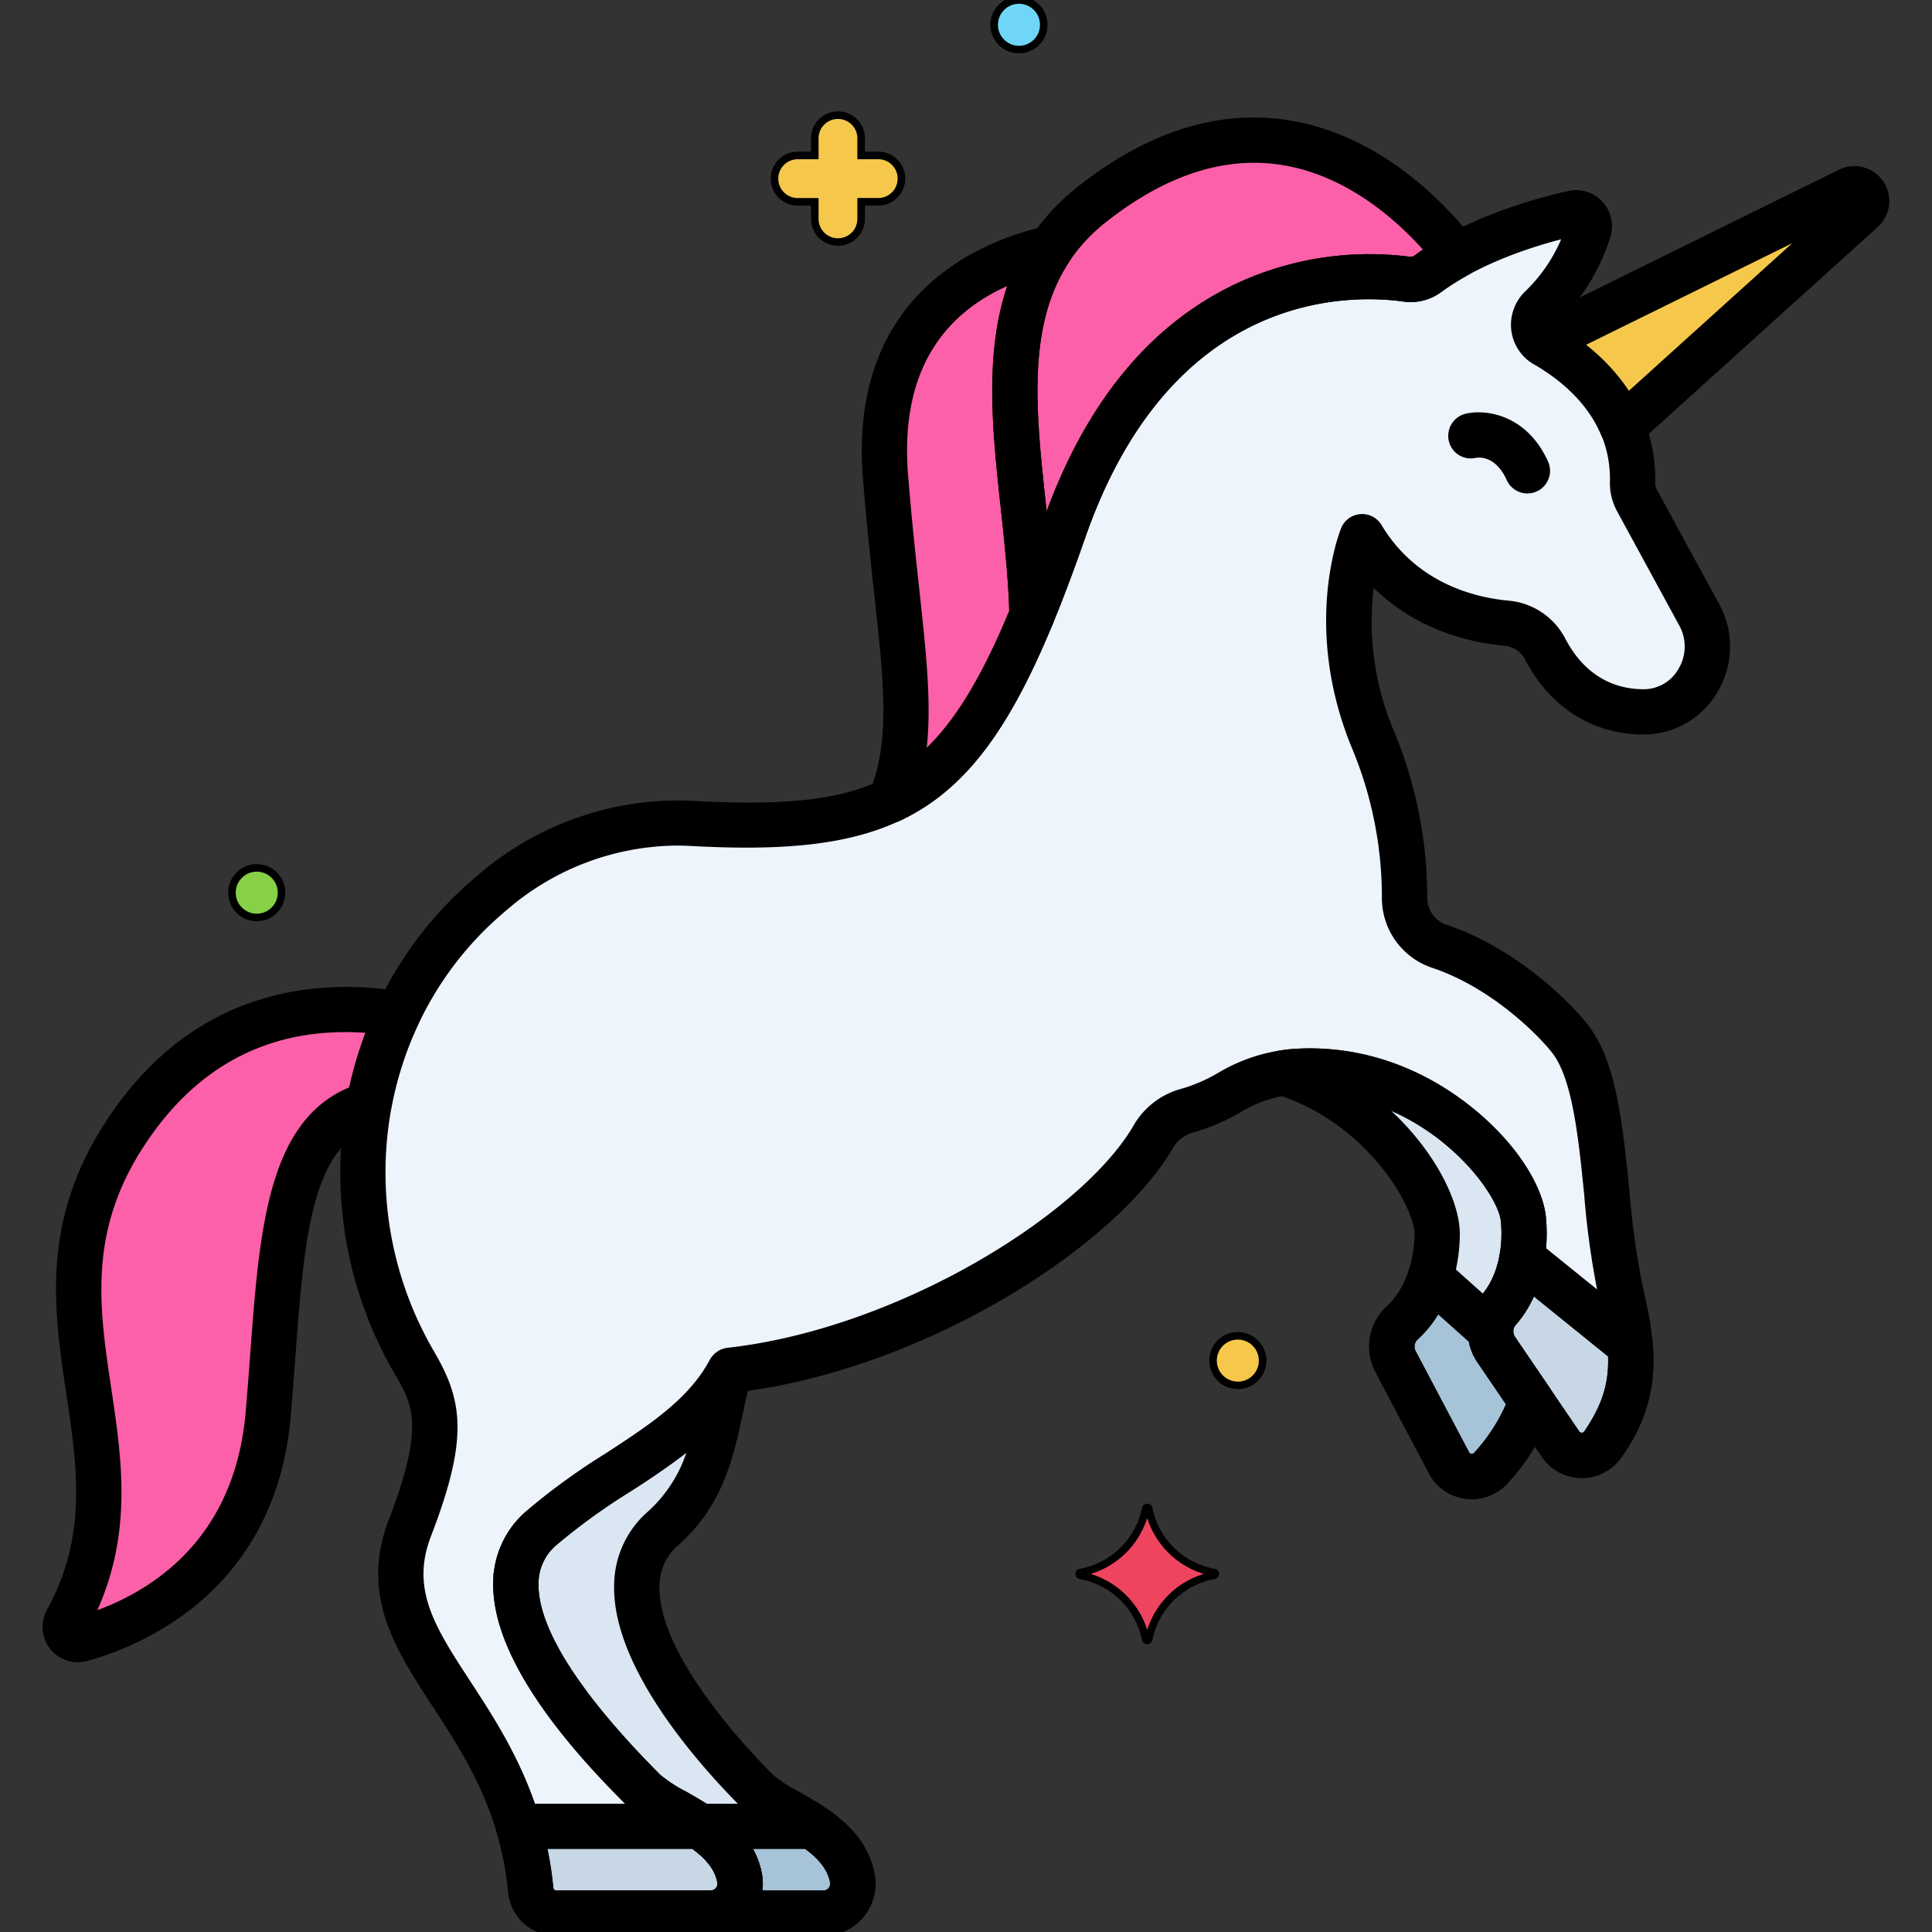 <svg stroke="494368" height="512" viewBox="0 0 256 256" width="512" xmlns="http://www.w3.org/2000/svg">
    <rect x="0" y="0" width="256" height="256" fill="#333333" stroke="none"/>
    <path d="m244.994 25.179-40.771 20.09a3.039 3.039 0 0 0 .491.368c3.453 1.985 8.03 5.51 10.265 10.964l31.826-28.754a1.628 1.628 0 0 0 -1.811-2.668z"
          fill="#f5c84c"/>
    <g fill="#FC60A8">
        <path d="m52.753 134.32c-11.428-1.785-26.018.087-36.354 16.149-15.074 23.425 4.7 41.956-7.54 64.28a1.685 1.685 0 0 0 1.91 2.45c7.426-2.069 22.926-8.866 24.759-29.761 1.759-20.057 1.276-37.565 13.341-41.1a48.285 48.285 0 0 1 3.884-12.018z"/>
        <path d="m140.975 70.23c12.357-35.421 38.678-34.181 45.381-33.244a3.849 3.849 0 0 0 2.825-.7 34.826 34.826 0 0 1 3.891-2.467c-5.046-6.582-23.383-26.481-48.369-6.756-16.247 12.827-8.4 34.469-7.959 54.424 1.385-3.364 2.781-7.099 4.231-11.257z"/>
        <path d="m118.027 106.027c7.882-3.752 13.218-11.173 18.717-24.537-.378-17.185-6.237-35.615 2.515-48.595-8.99 1.967-23.667 8.5-21.927 30.251 1.768 22.117 4.739 32.828.695 42.881z"/>
    </g>
    <path d="m98.008 248.881c-1.206-6.528-9.736-8.69-12.6-11.555-4.976-4.976-24.883-24.883-13.685-34.836 8.529-7.581 19.938-11.56 24.894-20.72-1.936 7.372-2.134 14.866-8.72 20.72-11.2 9.953 7.464 29.86 12.441 34.836 2.865 2.865 11.394 5.027 12.6 11.555a3.905 3.905 0 0 1 -3.832 4.619h-14.93a3.905 3.905 0 0 0 3.832-4.619z"
          fill="#dae6f1"/>
    <path d="m198.283 178.872a4.284 4.284 0 0 1 .265-5.249c2.49-2.787 3.785-7.318 3.3-12.132-.626-6.218-12.772-20.681-30.235-19.51-.522.035-1.04.1-1.555.181 12.932 4.046 20.435 16.147 20.373 21.442-.056 4.838-1.849 9.2-4.634 11.688a4.283 4.283 0 0 0 -.848 5.187l7.057 13.359a3.406 3.406 0 0 0 5.6.612 24.56 24.56 0 0 0 5.282-8.813z"
          fill="#dae6f1"/>
    <path d="m98.008 248.881a3.905 3.905 0 0 1 -3.832 4.619h14.929a3.905 3.905 0 0 0 3.832-4.619c-.572-3.1-2.8-5.208-5.281-6.881h-14.93c2.483 1.673 4.709 3.782 5.282 6.881z"
          fill="#a7c3d8"/>
    <path d="m198.283 178.872a4.432 4.432 0 0 1 -.76-2.509l-8-7.155a13.79 13.79 0 0 1 -3.727 6.084 4.283 4.283 0 0 0 -.848 5.187l7.057 13.359a3.406 3.406 0 0 0 5.6.612 24.56 24.56 0 0 0 5.282-8.813z"
          fill="#a7c3d8"/>
    <path d="m225.16 81.474-8.282-15.213a4.846 4.846 0 0 1 -.552-2.422c.165-9.748-6.819-15.446-11.612-18.2a3.051 3.051 0 0 1 -.518-4.88 24.392 24.392 0 0 0 6.313-10.218 1.774 1.774 0 0 0 -2.057-2.3c-4.38.985-12.928 3.374-19.271 8.052a3.85 3.85 0 0 1 -2.825.7c-6.7-.937-33.024-2.177-45.381 33.244-11.975 34.331-20.254 40.463-49.353 38.863a37.675 37.675 0 0 0 -26.213 9.024q-.825.69-1.6 1.391c-17.206 15.46-20.54 41.1-8.88 61.08 3.048 5.223 4.324 9.038-.622 21.9-6.213 16.152 13.694 23.5 16.03 47.972a3.392 3.392 0 0 0 3.294 3.038h20.544a3.9 3.9 0 0 0 3.832-4.619c-1.206-6.528-9.734-8.69-12.6-11.555-4.976-4.976-24.882-24.883-13.685-34.836 8.592-7.637 20.114-11.612 25.011-20.917 24.331-2.721 49.214-18.9 56.169-31.106a7.532 7.532 0 0 1 4.519-3.329 24.336 24.336 0 0 0 5.58-2.427 19.644 19.644 0 0 1 8.614-2.73c17.463-1.171 29.609 13.292 30.235 19.51.483 4.814-.812 9.345-3.3 12.132a4.284 4.284 0 0 0 -.265 5.249l8.5 12.489a3.406 3.406 0 0 0 5.634-.017c4-5.914 4.609-10.632 2.434-19.686-2.631-10.955-1.7-27.227-6.7-33.863-2.146-2.848-9.019-9.6-17.415-12.4a6.772 6.772 0 0 1 -4.62-6.543 54.209 54.209 0 0 0 -4.257-21c-6.128-14.968-1.375-26.741-1.375-26.741 5.353 8.912 14.163 11.021 19.154 11.468a6.413 6.413 0 0 1 5.121 3.454c1.694 3.244 5.206 7.72 11.831 8.247q.585.047 1.131.048c6.512.023 10.55-7.141 7.437-12.859z"
          fill="#edf4fc"/>
    <path d="m70.334 250.462a3.392 3.392 0 0 0 3.294 3.038h20.547a3.9 3.9 0 0 0 3.832-4.619c-.572-3.1-2.8-5.208-5.281-6.881h-24.018a44.979 44.979 0 0 1 1.626 8.462z"
          fill="#c7d7e5"/>
    <path d="m198.548 173.623a4.284 4.284 0 0 0 -.265 5.249l8.5 12.489a3.406 3.406 0 0 0 5.634-.017 18.509 18.509 0 0 0 3.575-13.1l-14.318-11.565a14.005 14.005 0 0 1 -3.126 6.944z"
          fill="#c7d7e5"/>
    <path d="m116.372 20.6h-2.266v-2.27a3.071 3.071 0 0 0 -6.142 0v2.27h-2.264a3.071 3.071 0 1 0 0 6.142h2.265v2.258a3.071 3.071 0 1 0 6.142 0v-2.262h2.266a3.071 3.071 0 0 0 0-6.142z"
          fill="#f5c84c"/>
    <path d="m160.857 208.366a10.8 10.8 0 0 1 -8.654-8.478.2.2 0 0 0 -.384 0 10.794 10.794 0 0 1 -8.654 8.478.19.19 0 0 0 0 .376 10.8 10.8 0 0 1 8.654 8.479.2.2 0 0 0 .384 0 10.8 10.8 0 0 1 8.654-8.479.19.19 0 0 0 0-.376z"
          fill="#ef4460"/>
    <circle cx="135.019" cy="3.285" fill="#70d6f9" r="3.285"/>
    <circle cx="164.019" cy="180.285" fill="#f5c84c" r="3.285"/>
    <circle cx="34.019" cy="118.285" fill="#87d147" r="3.285"/>
    <path d="m109.105 256h-14.929a2.5 2.5 0 0 1 0-5 1.378 1.378 0 0 0 1.071-.5 1.4 1.4 0 0 0 .3-1.162c-.615-3.327-4.214-5.373-7.389-7.178a21.588 21.588 0 0 1 -4.52-3.063c-4.48-4.48-18.114-18.114-17.779-29.518a12.047 12.047 0 0 1 4.2-8.954 86.241 86.241 0 0 1 10.433-7.58c5.706-3.721 11.1-7.236 13.923-12.462a2.5 2.5 0 0 1 4.617 1.825c-.387 1.473-.712 3-1.026 4.474-1.287 6.045-2.618 12.3-8.452 17.48a7.62 7.62 0 0 0 -2.674 5.738c-.271 9.223 11.585 21.815 15.224 25.456a19.056 19.056 0 0 0 3.457 2.251c3.712 2.111 8.8 5 9.835 10.617a6.405 6.405 0 0 1 -6.291 7.576zm-8.687-5h8.687a1.373 1.373 0 0 0 1.07-.5 1.4 1.4 0 0 0 .3-1.162c-.615-3.327-4.214-5.373-7.389-7.178a21.6 21.6 0 0 1 -4.521-3.063c-5.124-5.124-17.007-18.22-16.686-29.137a12.543 12.543 0 0 1 4.351-9.335 18.854 18.854 0 0 0 5.642-9.529 90.167 90.167 0 0 1 -8.651 6.136 82.452 82.452 0 0 0 -9.842 7.13 7.125 7.125 0 0 0 -2.524 5.364c-.224 7.643 8.749 18.268 16.316 25.836a19.006 19.006 0 0 0 3.456 2.251c3.713 2.111 8.8 5 9.835 10.617a6.435 6.435 0 0 1 -.044 2.57z"/>
    <path d="m202.389 64.884a2.5 2.5 0 0 1 -2.278-1.467c-1.641-3.615-4.181-3.331-4.672-3.237a2.48 2.48 0 0 1 -2.979-1.873 2.52 2.52 0 0 1 1.891-3.007c2.367-.551 7.569.006 10.313 6.05a2.5 2.5 0 0 1 -2.275 3.534z"/>
    <path d="m94.175 256h-20.547a5.879 5.879 0 0 1 -5.783-5.3c-1.049-10.995-5.871-18.384-10.125-24.9-4.872-7.467-9.474-14.52-5.75-24.2 4.893-12.722 3.175-15.666.8-19.741-12.375-21.2-8.435-48.2 9.368-64.2q.812-.728 1.668-1.447a40.1 40.1 0 0 1 27.956-9.6c28.265 1.554 35.278-4.007 46.856-37.195 5.5-15.752 14.294-26.423 26.152-31.715a41.334 41.334 0 0 1 21.93-3.192 1.346 1.346 0 0 0 1-.234c6.677-4.925 15.526-7.425 20.2-8.478a4.256 4.256 0 0 1 4.084 1.293 4.3 4.3 0 0 1 .9 4.229 27.188 27.188 0 0 1 -6.969 11.252.612.612 0 0 0 -.2.526.469.469 0 0 0 .246.372c4.886 2.809 13.055 9.2 12.865 20.412a2.377 2.377 0 0 0 .248 1.183l8.283 15.214a11.2 11.2 0 0 1 -.237 11.194 10.827 10.827 0 0 1 -9.36 5.357h-.044q-.639 0-1.321-.056c-5.951-.474-10.87-3.877-13.849-9.583a3.92 3.92 0 0 0 -3.127-2.12c-4.415-.4-11.928-2.035-17.76-8.264a37.87 37.87 0 0 0 2.517 20.1 56.89 56.89 0 0 1 4.444 21.978 4.274 4.274 0 0 0 2.91 4.14c9.445 3.145 16.644 10.642 18.622 13.265 3.559 4.723 4.377 12.84 5.244 21.434a106.361 106.361 0 0 0 1.891 13.35c2.324 9.673 1.619 15.141-2.794 21.67a5.905 5.905 0 0 1 -4.887 2.6h-.01a5.89 5.89 0 0 1 -4.874-2.576l-8.5-12.488a6.756 6.756 0 0 1 .467-8.323c2.054-2.3 3.081-6.214 2.678-10.216-.46-4.577-11.3-18.361-27.579-17.265a17.222 17.222 0 0 0 -7.515 2.39 26.866 26.866 0 0 1 -6.154 2.674 5.053 5.053 0 0 0 -3.039 2.165c-7.314 12.84-32.247 29-56.789 32.2-3.515 5.808-9.375 9.626-15.054 13.326a82.318 82.318 0 0 0 -9.85 7.13 7.127 7.127 0 0 0 -2.523 5.364c-.225 7.643 8.749 18.268 16.316 25.836a19.006 19.006 0 0 0 3.456 2.251c3.713 2.111 8.8 5 9.835 10.617a6.405 6.405 0 0 1 -6.296 7.571zm-4.5-144.456a35.326 35.326 0 0 0 -22.661 8.493q-.792.663-1.539 1.335c-16.047 14.418-19.576 38.794-8.391 57.96 3.743 6.412 4.507 11.172-.448 24.056-2.807 7.3.581 12.49 5.271 19.676 4.343 6.656 9.748 14.94 10.914 27.161a.9.9 0 0 0 .806.775h20.548a1.378 1.378 0 0 0 1.071-.5 1.4 1.4 0 0 0 .3-1.162c-.615-3.327-4.214-5.373-7.389-7.178a21.588 21.588 0 0 1 -4.52-3.063c-4.481-4.48-18.114-18.114-17.779-29.518a12.047 12.047 0 0 1 4.2-8.954 86.2 86.2 0 0 1 10.442-7.586c5.768-3.758 11.216-7.307 14.018-12.63a2.5 2.5 0 0 1 1.934-1.321c22.781-2.547 47.444-17.865 54.275-29.859a9.929 9.929 0 0 1 6-4.493 21.88 21.88 0 0 0 5-2.18 22.269 22.269 0 0 1 9.715-3.07c17.917-1.2 32.049 13.4 32.889 21.755.546 5.434-.921 10.686-3.925 14.048a1.791 1.791 0 0 0 -.062 2.177l8.5 12.488a.92.92 0 0 0 .743.39.892.892 0 0 0 .753-.4c3.621-5.358 4.086-9.329 2.075-17.7a109.685 109.685 0 0 1 -2.005-14.016c-.759-7.533-1.545-15.321-4.262-18.926-1.6-2.125-8.016-8.8-16.209-11.531a9.258 9.258 0 0 1 -6.33-8.946 51.858 51.858 0 0 0 -4.061-20.025c-6.439-15.727-1.589-28.105-1.379-28.624a2.5 2.5 0 0 1 4.461-.351c4.818 8.02 12.866 9.874 17.234 10.264a8.9 8.9 0 0 1 7.114 4.788c1.523 2.918 4.462 6.486 9.814 6.912.334.027.659.03.968.04a5.8 5.8 0 0 0 5.065-2.919 6.245 6.245 0 0 0 .139-6.242l-8.282-15.213a7.3 7.3 0 0 1 -.856-3.659c.139-8.215-5.556-13.232-10.358-15.993a5.45 5.45 0 0 1 -2.719-4.119 5.652 5.652 0 0 1 1.729-4.745 21.646 21.646 0 0 0 5.216-7.956c-4.492 1.1-11.645 3.345-17.028 7.316a6.319 6.319 0 0 1 -4.656 1.162c-7.081-.989-31.083-1.638-42.675 31.591-12.214 35.016-21.424 42.213-51.85 40.54q-.904-.048-1.809-.048z"/>
    <path d="m195.017 198.146a5.891 5.891 0 0 1 -5.22-3.14l-7.057-13.359a6.755 6.755 0 0 1 1.392-8.218c2.3-2.056 3.755-5.831 3.8-9.853.044-3.818-6.427-15.213-18.621-19.028a2.5 2.5 0 0 1 .363-4.856c.666-.1 1.229-.169 1.771-.205 18.983-1.286 32.159 14.484 32.89 21.754.546 5.434-.921 10.686-3.925 14.048a1.791 1.791 0 0 0 -.062 2.177l4.606 6.764a2.5 2.5 0 0 1 .324 2.139 27.415 27.415 0 0 1 -5.769 9.7 5.9 5.9 0 0 1 -4.492 2.077zm-13.144-52.429c7.029 5.614 11.115 13.159 11.061 17.916-.064 5.462-2.108 10.516-5.469 13.522a1.793 1.793 0 0 0 -.3 2.157l7.057 13.358a.907.907 0 0 0 1.488.159 23.89 23.89 0 0 0 4.411-6.822l-3.9-5.727a6.755 6.755 0 0 1 .467-8.322c2.054-2.3 3.081-6.214 2.678-10.216-.361-3.55-6.958-12.633-17.493-16.025z"/>
    <path d="m136.745 83.99a2.465 2.465 0 0 1 -.459-.042 2.5 2.5 0 0 1 -2.042-2.4c-.1-4.642-.626-9.49-1.134-14.179-1.682-15.551-3.422-31.632 10.044-42.262 8.806-6.952 17.75-9.915 26.584-8.814 13.019 1.626 22.043 11.739 25.318 16.011a2.5 2.5 0 0 1 -.78 3.712 32.409 32.409 0 0 0 -3.61 2.287 6.325 6.325 0 0 1 -4.656 1.162c-7.081-.989-31.083-1.638-42.675 31.591-1.519 4.356-2.918 8.081-4.279 11.388a2.5 2.5 0 0 1 -2.311 1.546zm29.422-62.922c-6.528 0-13.212 2.669-19.915 7.961-11.3 8.917-9.777 22.946-8.17 37.8.112 1.04.226 2.088.335 3.142.066-.187.131-.375.2-.565 5.5-15.752 14.294-26.423 26.152-31.715a41.334 41.334 0 0 1 21.931-3.181 1.339 1.339 0 0 0 1-.233q.763-.564 1.6-1.11c-3.75-4.283-10.837-10.749-20.182-11.916a23.885 23.885 0 0 0 -2.951-.183z"/>
    <path d="m118.027 108.527a2.5 2.5 0 0 1 -2.319-3.433c2.758-6.858 1.953-14.268.618-26.547-.48-4.412-1.023-9.414-1.487-15.2-1.963-24.541 16.05-31.179 23.886-32.893a2.5 2.5 0 0 1 2.607 3.84c-5.826 8.639-4.572 20.255-3.246 32.553.517 4.788 1.051 9.738 1.157 14.59a2.507 2.507 0 0 1 -.187 1c-5.94 14.437-11.722 21.925-19.954 25.844a2.5 2.5 0 0 1 -1.075.246zm16.313-71.537c-8.23 3.291-15.754 10.487-14.516 25.957.457 5.717 1 10.68 1.473 15.06 1 9.231 1.757 16.168.823 22.369 4.445-3.862 8.192-9.927 12.111-19.352-.127-4.478-.63-9.134-1.116-13.642-1.13-10.47-2.291-21.235 1.225-30.392z"/>
    <path d="m10.317 219.761a4.154 4.154 0 0 1 -3.26-1.578 4.2 4.2 0 0 1 -.39-4.637c5.448-9.932 4.08-19.092 2.631-28.791-1.661-11.121-3.379-22.62 5-35.639 11.276-17.523 27.347-19.061 38.842-17.266a2.5 2.5 0 0 1 1.872 3.544 45.746 45.746 0 0 0 -3.683 11.393 2.5 2.5 0 0 1 -1.755 1.947c-8.82 2.586-9.756 15.191-10.942 31.149-.188 2.53-.381 5.13-.613 7.773-1.991 22.708-19.25 29.909-26.578 31.951a4.17 4.17 0 0 1 -1.124.154zm35.478-83.5c-11.475 0-20.635 5.215-27.293 15.563-7.359 11.436-5.853 21.519-4.259 32.195 1.431 9.579 2.908 19.469-2.3 30.209 7.949-2.663 19.561-9.527 21.1-27.006.229-2.622.42-5.2.607-7.707 1.223-16.459 2.286-30.768 13.051-35.071a50.8 50.8 0 0 1 2.429-8.042q-1.701-.143-3.33-.143z"/>
    <path d="m214.979 59.1a2.5 2.5 0 0 1 -2.313-1.552c-1.974-4.817-6.091-7.958-9.2-9.745a5.566 5.566 0 0 1 -.9-.661 2.5 2.5 0 0 1 .55-4.117l40.774-20.088a4.127 4.127 0 0 1 4.591 6.765l-31.826 28.754a2.5 2.5 0 0 1 -1.676.644zm-5.772-13.5a25.627 25.627 0 0 1 6.51 6.964l24.767-22.377z"/>
    <path d="m94.175 256h-20.547a5.879 5.879 0 0 1 -5.783-5.3 42.128 42.128 0 0 0 -1.535-7.993 2.5 2.5 0 0 1 2.4-3.206h24.016a2.494 2.494 0 0 1 1.4.427c2.34 1.576 5.544 4.173 6.343 8.5a6.405 6.405 0 0 1 -6.294 7.572zm-22.248-11.5a48.333 48.333 0 0 1 .9 5.725.9.9 0 0 0 .805.774h20.543a1.378 1.378 0 0 0 1.071-.5 1.4 1.4 0 0 0 .3-1.162c-.324-1.752-1.445-3.263-3.61-4.835z"/>
    <path d="m209.6 195.344a5.89 5.89 0 0 1 -4.874-2.576l-8.5-12.488a6.755 6.755 0 0 1 .467-8.322 11.6 11.6 0 0 0 2.53-5.7 2.5 2.5 0 0 1 4.035-1.518l14.309 11.56a2.5 2.5 0 0 1 .92 1.735 20.994 20.994 0 0 1 -4 14.707 5.905 5.905 0 0 1 -4.887 2.6zm-6.558-24.344a14.775 14.775 0 0 1 -2.63 4.291 1.791 1.791 0 0 0 -.062 2.177l8.5 12.488a.92.92 0 0 0 .743.39.892.892 0 0 0 .753-.4c2.457-3.635 3.378-6.56 3.221-10.442z"/>
    <path d="m109.105 256h-14.929a2.5 2.5 0 0 1 0-5 1.378 1.378 0 0 0 1.071-.5 1.4 1.4 0 0 0 .3-1.162c-.353-1.91-1.654-3.533-4.22-5.262a2.5 2.5 0 0 1 1.4-4.573h14.93a2.5 2.5 0 0 1 1.4.427c2.34 1.576 5.543 4.173 6.343 8.5a6.405 6.405 0 0 1 -6.295 7.57zm-8.687-5h8.687a1.373 1.373 0 0 0 1.07-.5 1.4 1.4 0 0 0 .3-1.162c-.324-1.752-1.446-3.263-3.61-4.835h-7.975a10.743 10.743 0 0 1 1.576 3.926 6.4 6.4 0 0 1 -.048 2.571z"/>
    <path d="m195.017 198.147a5.981 5.981 0 0 1 -.653-.036 5.89 5.89 0 0 1 -4.567-3.1l-7.057-13.359a6.755 6.755 0 0 1 1.392-8.218 11.262 11.262 0 0 0 3.014-4.988 2.5 2.5 0 0 1 4.047-1.1l8 7.156a2.5 2.5 0 0 1 .833 1.873 1.92 1.92 0 0 0 .327 1.093l4.606 6.764a2.5 2.5 0 0 1 .324 2.139 27.4 27.4 0 0 1 -5.769 9.7 5.906 5.906 0 0 1 -4.497 2.076zm-4.579-24.77a14.553 14.553 0 0 1 -2.973 3.778 1.793 1.793 0 0 0 -.3 2.157l7.057 13.358a.906.906 0 0 0 1.488.158 23.846 23.846 0 0 0 4.411-6.821l-3.9-5.727a6.866 6.866 0 0 1 -1.092-2.708z"/>
</svg>
